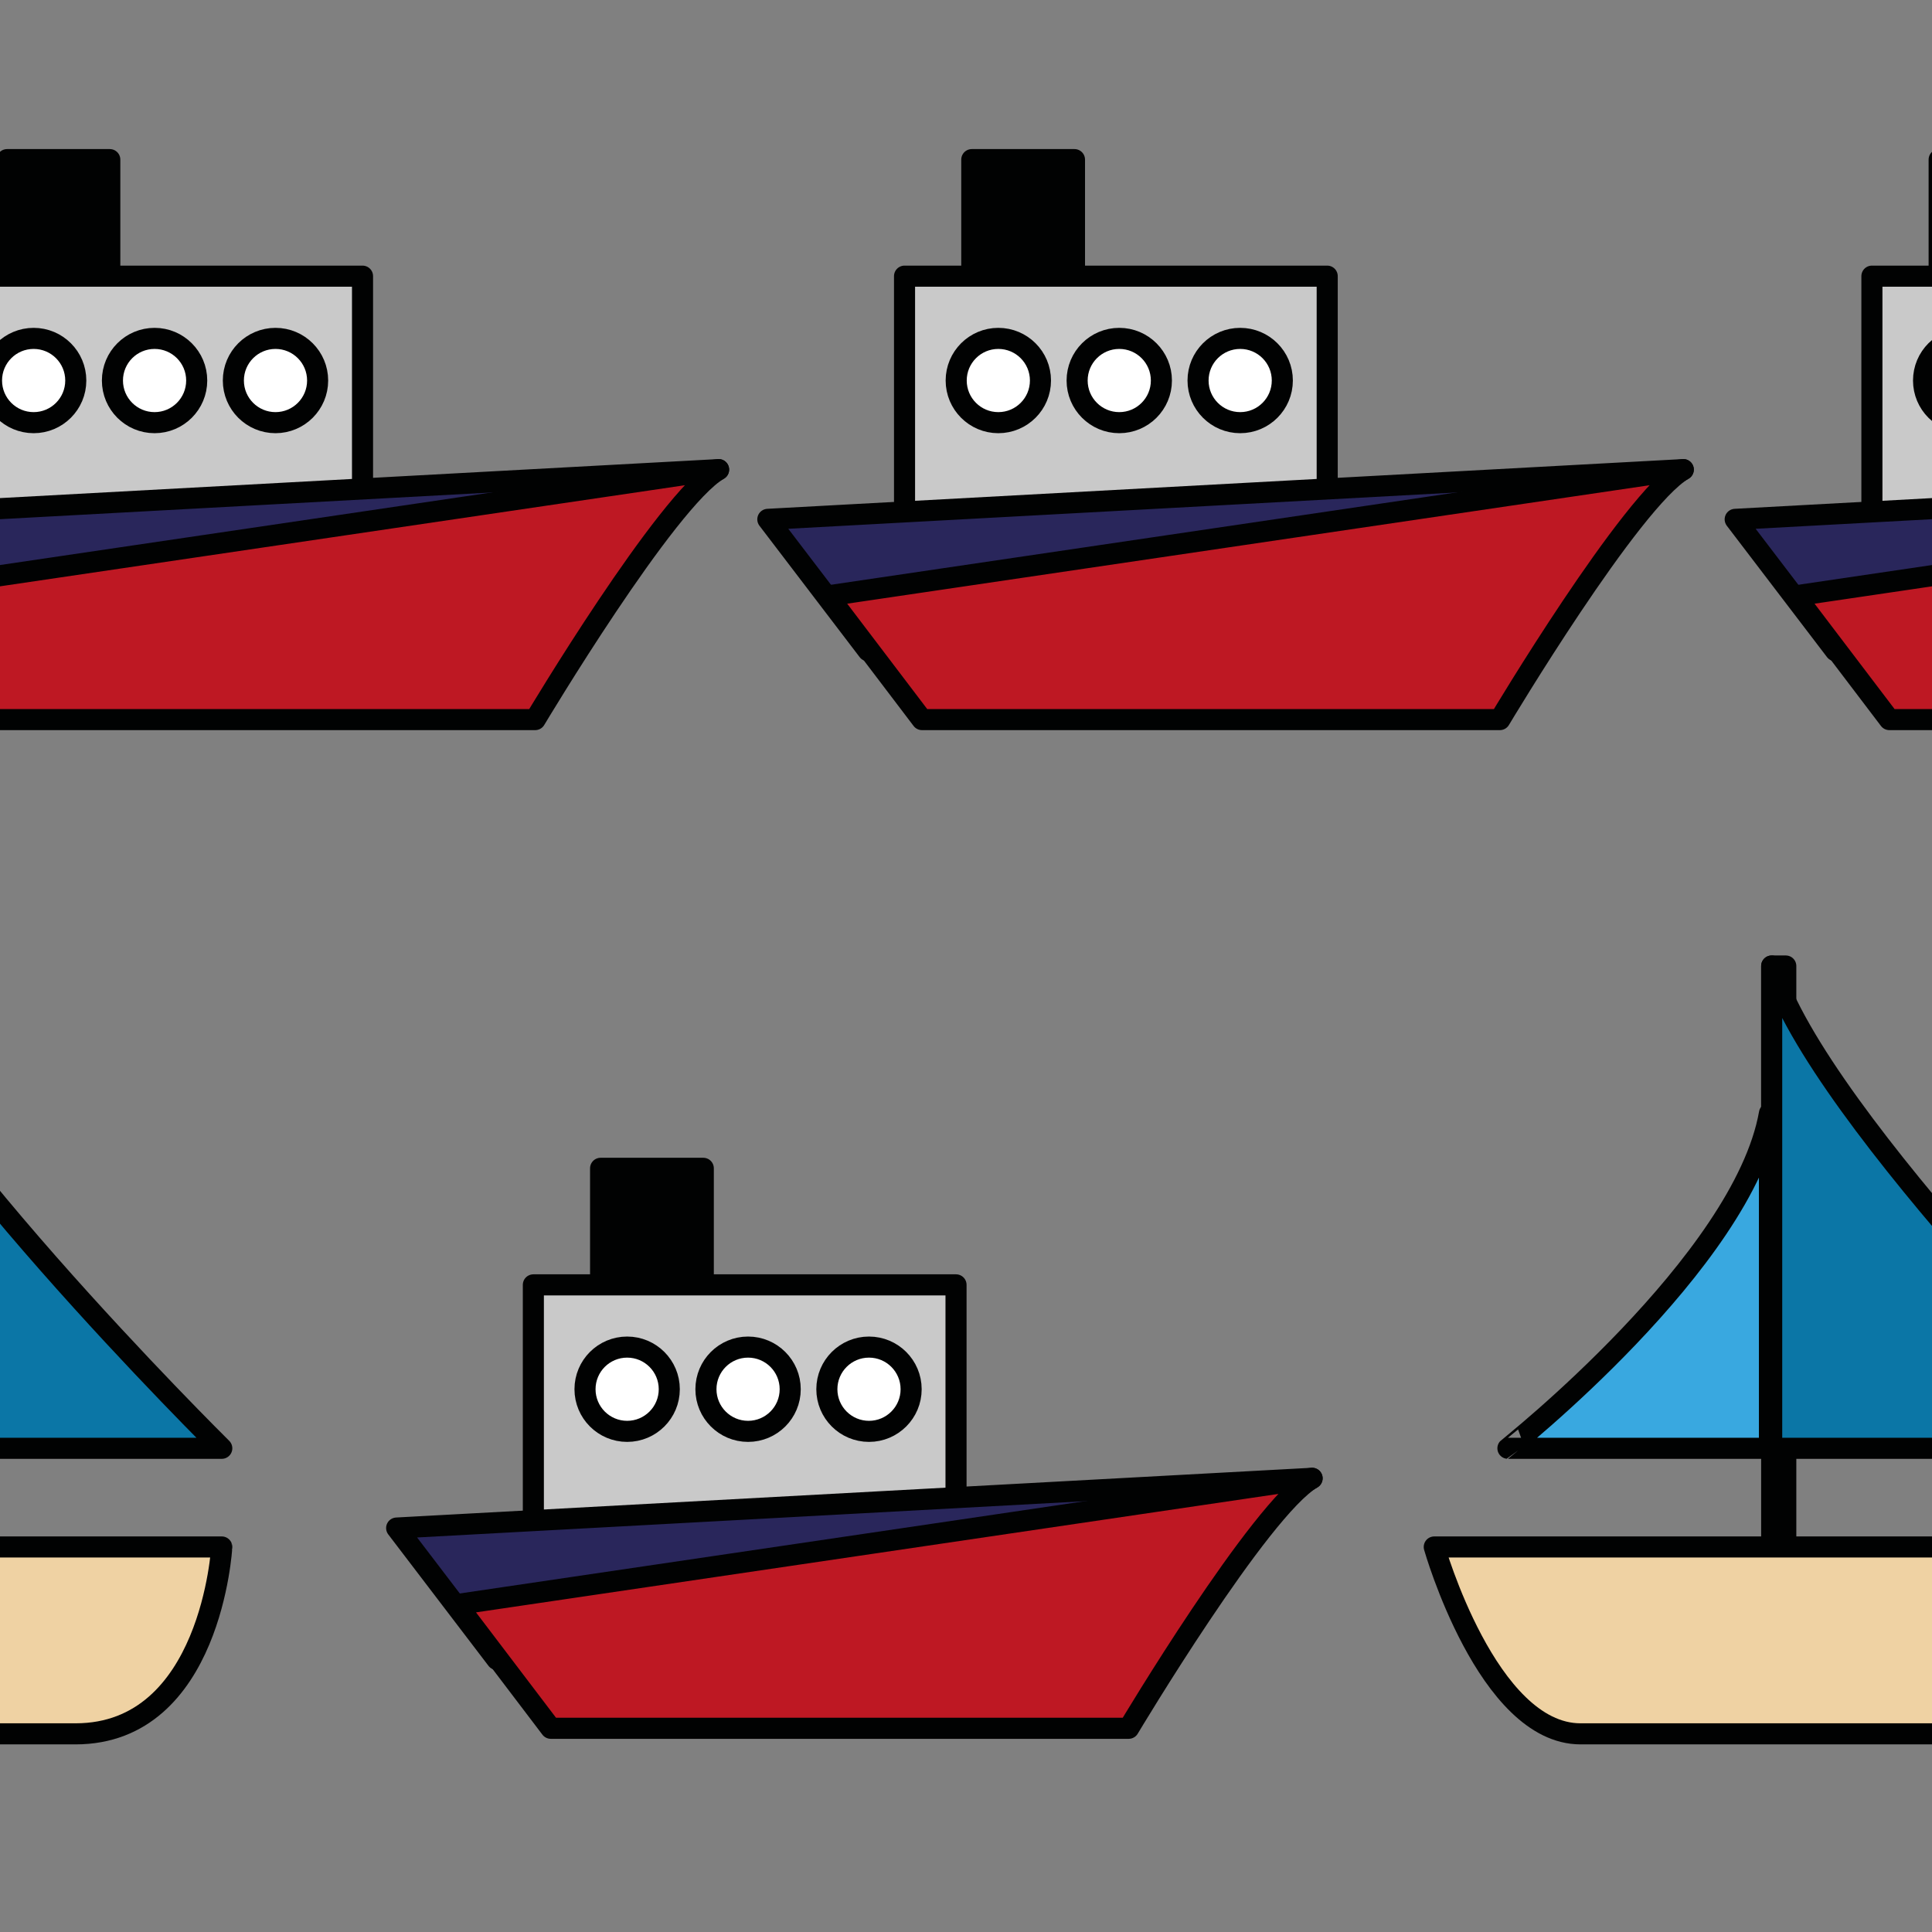 <?xml version="1.0" encoding="utf-8"?>
<!-- Generator: Adobe Illustrator 16.0.0, SVG Export Plug-In . SVG Version: 6.00 Build 0)  -->
<!DOCTYPE svg PUBLIC "-//W3C//DTD SVG 1.1//EN" "http://www.w3.org/Graphics/SVG/1.1/DTD/svg11.dtd">
<svg version="1.1" xmlns="http://www.w3.org/2000/svg" xmlns:xlink="http://www.w3.org/1999/xlink" x="0px" y="0px" width="220px"
	 height="220px" viewBox="0 0 220 220" enable-background="new 0 0 220 220" xml:space="preserve">
<rect x="0" y="0" width="220" height="220" fill="#808080" stroke="none"/>
<g id="bg">
</g>
<g id="Layer_1">
	<g>
		
			<rect x="110.659" y="18.175" fill="#010202" stroke="#010202" stroke-width="2.4" stroke-linecap="round" stroke-linejoin="round" stroke-miterlimit="10" width="11.694" height="13.68"/>
		
			<rect x="103.001" y="31.446" fill="#C9C9C9" stroke="#010202" stroke-width="2.4" stroke-linecap="round" stroke-linejoin="round" stroke-miterlimit="10" width="48.13" height="32.637"/>
		<g>
			
				<polyline fill="#29265B" stroke="#010202" stroke-width="2.4" stroke-linecap="round" stroke-linejoin="round" stroke-miterlimit="10" points="
				182.825,58.521 191.678,53.474 87.434,59.138 98.846,74.103 			"/>
		</g>
		
			<circle fill="#FFFFFF" stroke="#010202" stroke-width="2.4" stroke-linecap="round" stroke-linejoin="round" stroke-miterlimit="10" cx="113.681" cy="43.331" r="4.798"/>
		
			<circle fill="#FFFFFF" stroke="#010202" stroke-width="2.4" stroke-linecap="round" stroke-linejoin="round" stroke-miterlimit="10" cx="127.452" cy="43.331" r="4.798"/>
		
			<circle fill="#FFFFFF" stroke="#010202" stroke-width="2.4" stroke-linecap="round" stroke-linejoin="round" stroke-miterlimit="10" cx="141.222" cy="43.331" r="4.798"/>
		
			<path fill="#BE1823" stroke="#010202" stroke-width="2.4" stroke-linecap="round" stroke-linejoin="round" stroke-miterlimit="10" d="
			M94.289,67.851l10.699,14.09h65.805c0,0,14.917-24.977,20.886-28.467L94.289,67.851z"/>
	</g>
	<g>
		
			<rect x="220.814" y="18.175" fill="#010202" stroke="#010202" stroke-width="2.4" stroke-linecap="round" stroke-linejoin="round" stroke-miterlimit="10" width="11.694" height="13.68"/>
		
			<rect x="213.157" y="31.446" fill="#C9C9C9" stroke="#010202" stroke-width="2.4" stroke-linecap="round" stroke-linejoin="round" stroke-miterlimit="10" width="48.13" height="32.637"/>
		<g>
			
				<polyline fill="#29265B" stroke="#010202" stroke-width="2.4" stroke-linecap="round" stroke-linejoin="round" stroke-miterlimit="10" points="
				292.98,58.521 301.833,53.474 197.589,59.138 209.001,74.103 			"/>
		</g>
		
			<circle fill="#FFFFFF" stroke="#010202" stroke-width="2.4" stroke-linecap="round" stroke-linejoin="round" stroke-miterlimit="10" cx="223.836" cy="43.331" r="4.798"/>
		
			<path fill="#BE1823" stroke="#010202" stroke-width="2.4" stroke-linecap="round" stroke-linejoin="round" stroke-miterlimit="10" d="
			M204.444,67.851l10.699,14.09h65.805c0,0,14.917-24.977,20.886-28.467L204.444,67.851z"/>
	</g>
	<g>
		
			<rect x="0.808" y="18.175" fill="#010202" stroke="#010202" stroke-width="2.4" stroke-linecap="round" stroke-linejoin="round" stroke-miterlimit="10" width="11.694" height="13.68"/>
		
			<rect x="-6.849" y="31.446" fill="#C9C9C9" stroke="#010202" stroke-width="2.4" stroke-linecap="round" stroke-linejoin="round" stroke-miterlimit="10" width="48.13" height="32.637"/>
		<g>
			
				<polyline fill="#29265B" stroke="#010202" stroke-width="2.4" stroke-linecap="round" stroke-linejoin="round" stroke-miterlimit="10" points="
				72.974,58.521 81.828,53.474 -22.417,59.138 -11.004,74.103 			"/>
		</g>
		
			<circle fill="#FFFFFF" stroke="#010202" stroke-width="2.4" stroke-linecap="round" stroke-linejoin="round" stroke-miterlimit="10" cx="3.831" cy="43.331" r="4.798"/>
		
			<circle fill="#FFFFFF" stroke="#010202" stroke-width="2.4" stroke-linecap="round" stroke-linejoin="round" stroke-miterlimit="10" cx="17.601" cy="43.331" r="4.798"/>
		
			<circle fill="#FFFFFF" stroke="#010202" stroke-width="2.4" stroke-linecap="round" stroke-linejoin="round" stroke-miterlimit="10" cx="31.371" cy="43.331" r="4.798"/>
		
			<path fill="#BE1823" stroke="#010202" stroke-width="2.4" stroke-linecap="round" stroke-linejoin="round" stroke-miterlimit="10" d="
			M-15.562,67.851l10.699,14.09h65.805c0,0,14.917-24.977,20.886-28.467L-15.562,67.851z"/>
	</g>
	<g>
		
			<rect x="68.391" y="133.037" fill="#010202" stroke="#010202" stroke-width="2.4" stroke-linecap="round" stroke-linejoin="round" stroke-miterlimit="10" width="11.694" height="13.68"/>
		
			<rect x="60.734" y="146.309" fill="#C9C9C9" stroke="#010202" stroke-width="2.4" stroke-linecap="round" stroke-linejoin="round" stroke-miterlimit="10" width="48.13" height="32.637"/>
		<g>
			
				<polyline fill="#29265B" stroke="#010202" stroke-width="2.4" stroke-linecap="round" stroke-linejoin="round" stroke-miterlimit="10" points="
				140.557,173.383 149.411,168.336 45.167,174 56.579,188.965 			"/>
		</g>
		
			<circle fill="#FFFFFF" stroke="#010202" stroke-width="2.4" stroke-linecap="round" stroke-linejoin="round" stroke-miterlimit="10" cx="71.414" cy="158.193" r="4.798"/>
		
			<circle fill="#FFFFFF" stroke="#010202" stroke-width="2.4" stroke-linecap="round" stroke-linejoin="round" stroke-miterlimit="10" cx="85.184" cy="158.193" r="4.798"/>
		
			<circle fill="#FFFFFF" stroke="#010202" stroke-width="2.4" stroke-linecap="round" stroke-linejoin="round" stroke-miterlimit="10" cx="98.954" cy="158.193" r="4.798"/>
		
			<path fill="#BE1823" stroke="#010202" stroke-width="2.4" stroke-linecap="round" stroke-linejoin="round" stroke-miterlimit="10" d="
			M52.021,182.713l10.699,14.09h65.805c0,0,14.917-24.977,20.886-28.467L52.021,182.713z"/>
	</g>
	<g>
		
			<path fill="#0B76A6" stroke="#010202" stroke-width="2.4" stroke-linecap="round" stroke-linejoin="round" stroke-miterlimit="10" d="
			M25.255,164.92c0,0-38.235-37.768-43.292-54.92v54.92H25.255z"/>
		
			<path fill="#EFD2A3" stroke="#010202" stroke-width="2.4" stroke-linecap="round" stroke-linejoin="round" stroke-miterlimit="10" d="
			M8.596,197.436c-15.475,0-37.779,0-48.395,0c-10.617,0-16.659-21.28-16.659-21.28h81.713
			C25.255,176.155,24.071,197.436,8.596,197.436z"/>
	</g>
	<g>
		
			<rect x="201.744" y="110" fill="#010202" stroke="#010202" stroke-width="2.4" stroke-linecap="round" stroke-linejoin="round" stroke-miterlimit="10" width="1.606" height="70.637"/>
		
			<path fill="#39A8E0" stroke="#010202" stroke-width="2.4" stroke-linecap="round" stroke-linejoin="round" stroke-miterlimit="10" d="
			M201.49,126.775v38.145h-29.781C171.708,164.92,198.496,143.711,201.49,126.775z"/>
		
			<path fill="#0B76A6" stroke="#010202" stroke-width="2.4" stroke-linecap="round" stroke-linejoin="round" stroke-miterlimit="10" d="
			M245.036,164.92c0,0-38.235-37.768-43.292-54.92v54.92H245.036z"/>
		
			<path fill="#EFD2A3" stroke="#010202" stroke-width="2.4" stroke-linecap="round" stroke-linejoin="round" stroke-miterlimit="10" d="
			M228.376,197.436c-15.476,0-37.779,0-48.396,0s-16.659-21.28-16.659-21.28h81.714
			C245.036,176.155,243.852,197.436,228.376,197.436z"/>
	</g>
</g>
</svg>

